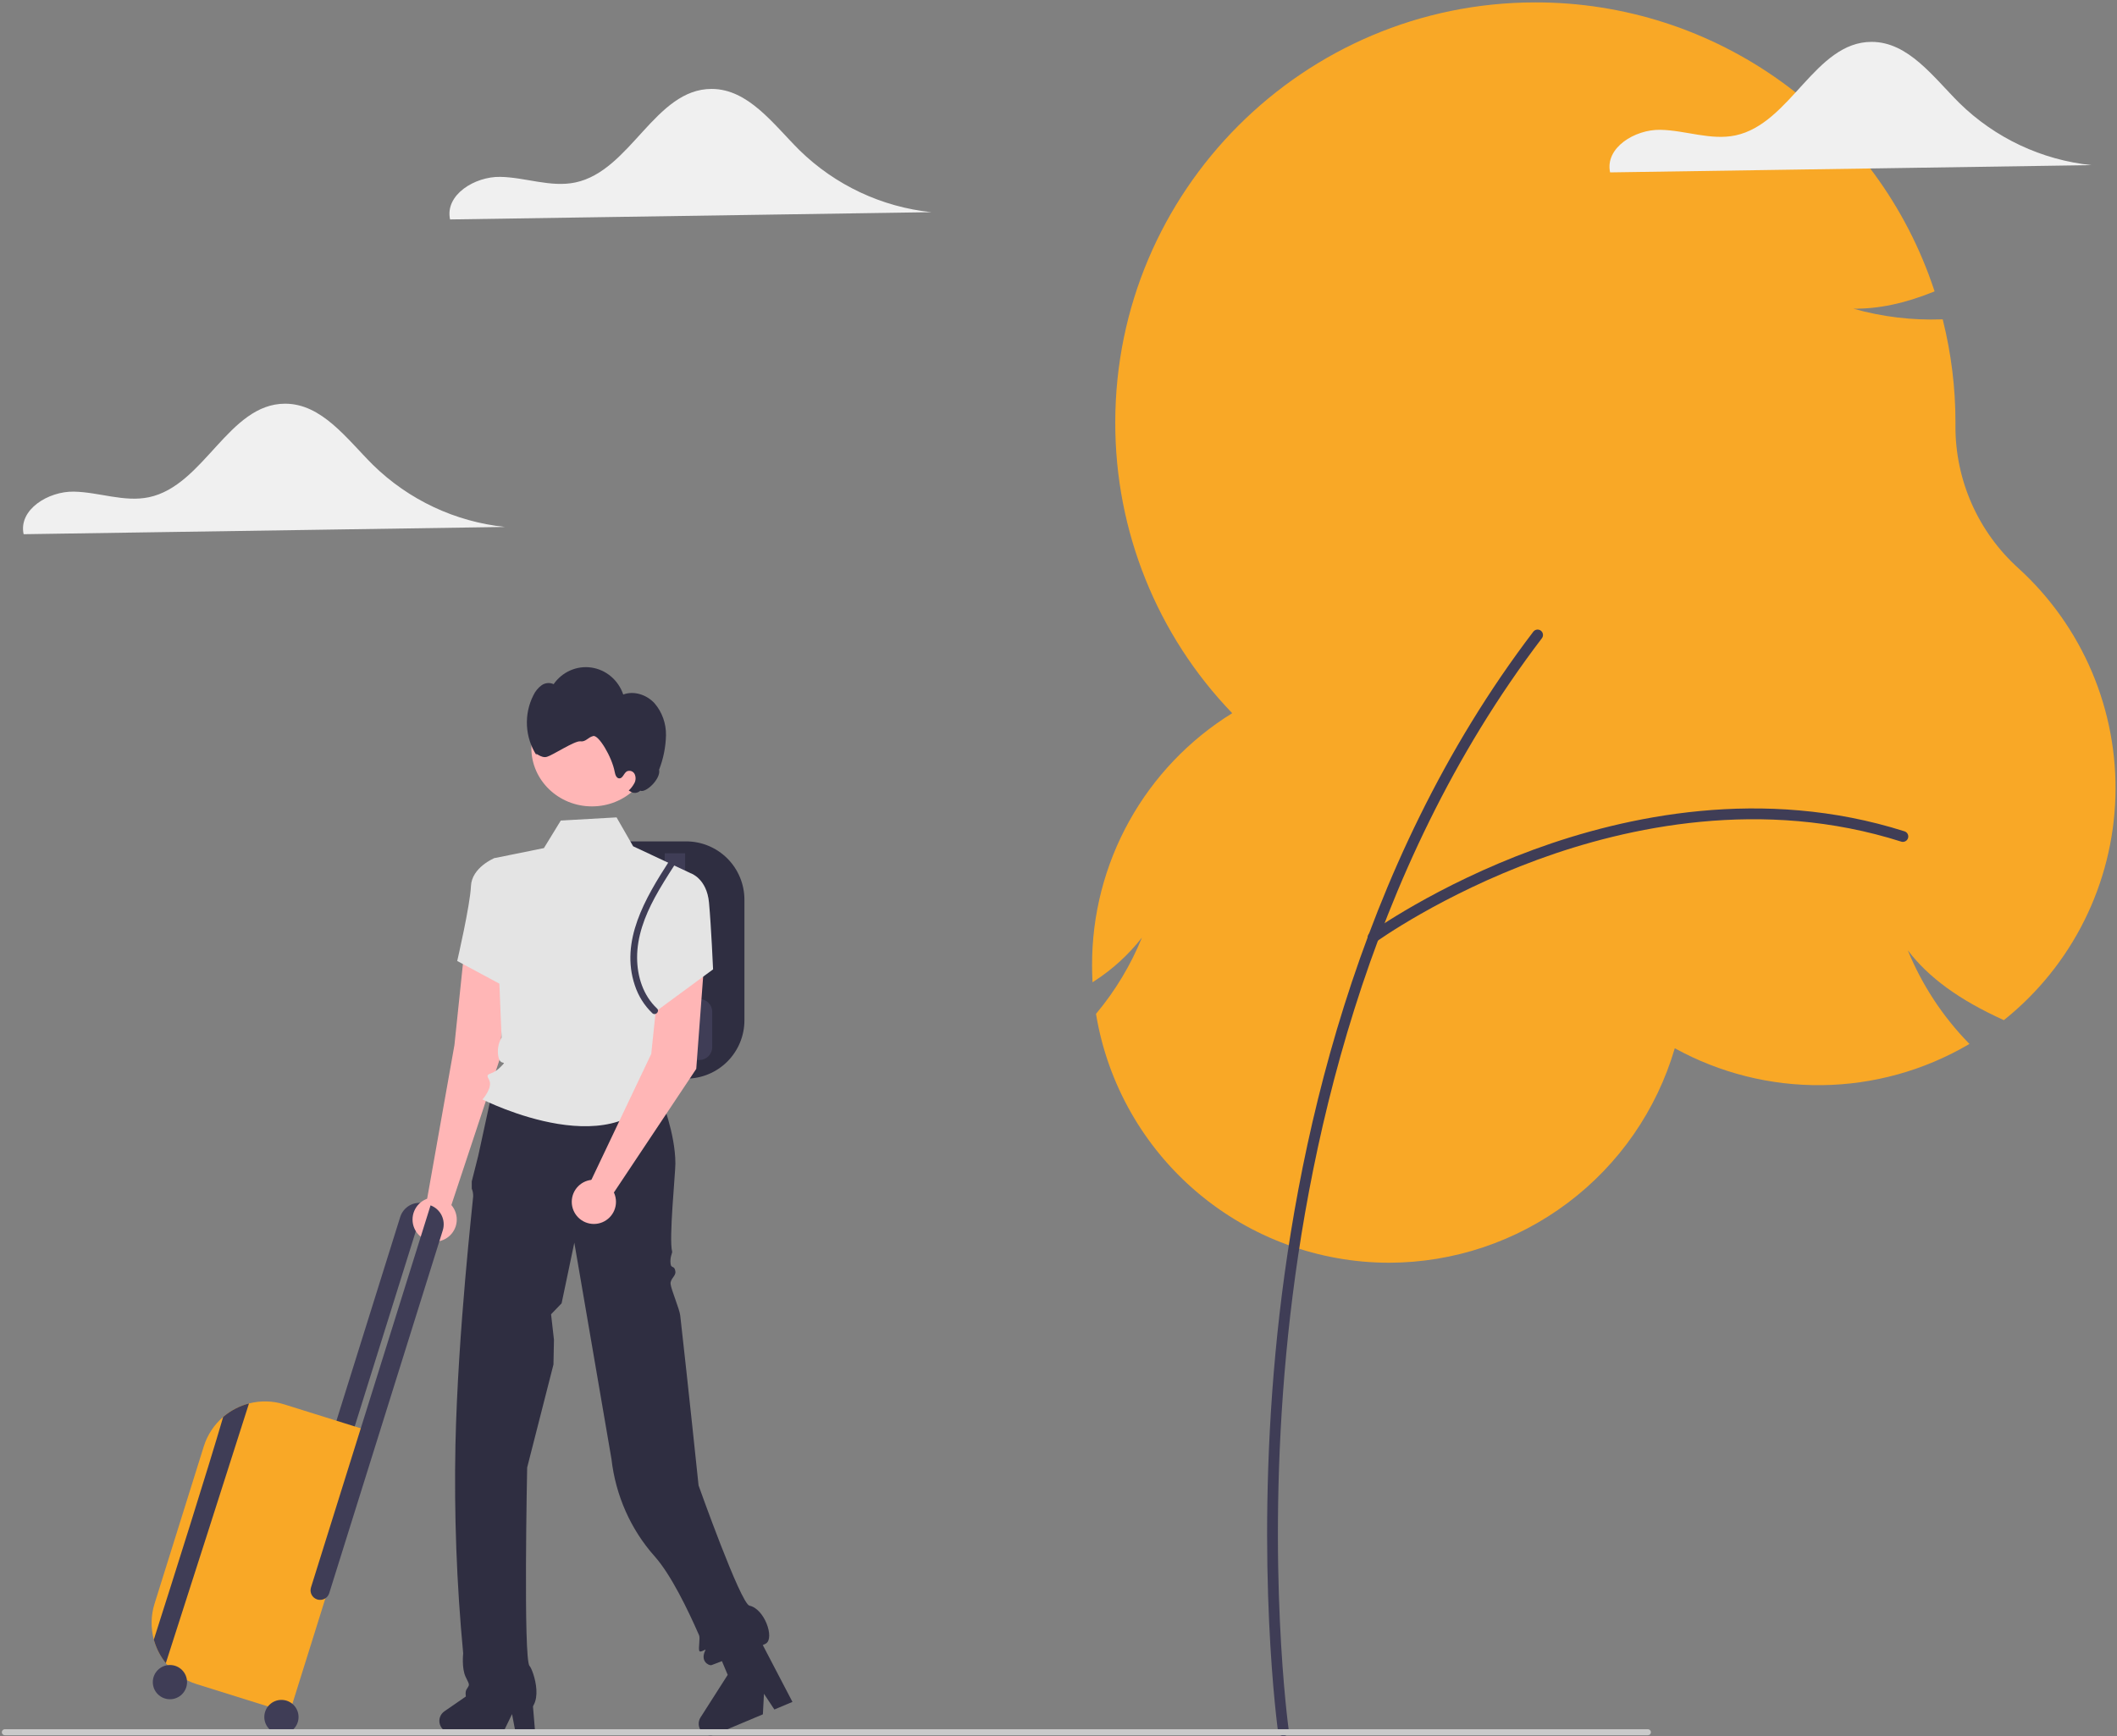 <svg viewBox="0 0 834 684" fill="none" xmlns="http://www.w3.org/2000/svg">
<rect x="0" y="0" width="834" height="684" fill="#808080" stroke="none"/>
<g clipPath="url(#clip0_31_10959)">
<path d="M112.315 159.03C90.039 159.039 80.469 191.294 58.67 195.877C48.933 197.925 38.999 193.849 29.052 193.673C19.104 193.497 7.205 200.72 9.307 210.444L198.956 207.585C179.354 205.55 161.018 196.937 146.936 183.149C136.657 172.926 126.811 159.024 112.315 159.03Z" fill="#F0F0F0"/>
<path d="M547.303 497.443C519.591 497.44 492.778 487.61 471.631 469.7C450.484 451.79 436.374 426.961 431.809 399.628L431.772 399.402L431.918 399.226C439.409 390.256 445.464 380.179 449.868 369.354C444.627 376.071 438.297 381.861 431.14 386.483L430.406 386.972L430.364 386.091C430.27 384.151 430.223 382.224 430.223 380.363C430.158 360.454 435.199 340.862 444.866 323.457C454.533 306.053 468.502 291.418 485.438 280.952C455.8 250.196 439.278 209.124 439.364 166.412C439.364 75.174 513.607 0.945 604.864 0.945C639.658 0.896 673.579 11.832 701.793 32.192C730.007 52.553 751.074 81.301 761.991 114.338L762.139 114.782L761.704 114.958C750.437 119.52 740.067 121.712 730.148 121.605C741.452 124.806 753.186 126.225 764.927 125.81L765.331 125.796L765.429 126.189C768.709 139.345 770.367 152.853 770.364 166.412C770.364 166.902 770.362 167.391 770.358 167.879C770.326 178.422 772.516 188.854 776.786 198.493C781.056 208.133 787.309 216.765 795.138 223.826C807.646 235.205 817.54 249.159 824.139 264.727C830.739 280.296 833.887 297.109 833.368 314.01C832.849 330.912 828.675 347.5 821.132 362.634C813.59 377.768 802.858 391.088 789.676 401.678L789.436 401.871L789.156 401.744C771.846 393.89 759.791 385.123 751.581 374.36C757.132 387.913 765.226 400.279 775.426 410.79L775.87 411.248L775.32 411.57C757.822 421.762 737.983 427.246 717.735 427.486C697.487 427.727 677.522 422.717 659.788 412.944C652.665 437.279 637.862 458.658 617.588 473.887C597.315 489.117 572.659 497.38 547.303 497.443Z" fill="#F9A826"/>
<path d="M505.592 683.935C505.08 683.935 504.585 683.75 504.199 683.414C503.813 683.078 503.56 682.615 503.488 682.108C503.398 681.473 494.546 617.63 502.496 532.779C509.838 454.418 533.417 341.55 604.049 248.853C604.218 248.631 604.43 248.444 604.671 248.303C604.913 248.162 605.179 248.07 605.456 248.033C605.733 247.995 606.015 248.013 606.285 248.084C606.556 248.156 606.809 248.279 607.031 248.449C607.254 248.618 607.441 248.83 607.581 249.071C607.722 249.313 607.813 249.58 607.85 249.857C607.888 250.134 607.87 250.416 607.798 250.686C607.727 250.956 607.603 251.21 607.433 251.432C537.411 343.328 514.022 455.368 506.732 533.176C498.828 617.533 507.611 680.878 507.7 681.508C507.743 681.81 507.72 682.118 507.634 682.41C507.547 682.702 507.399 682.973 507.199 683.203C506.999 683.433 506.752 683.617 506.475 683.744C506.198 683.87 505.896 683.935 505.592 683.935Z" fill="#3F3D56"/>
<path d="M540.9 371.424C540.451 371.424 540.013 371.282 539.649 371.018C539.286 370.754 539.015 370.382 538.876 369.955C538.737 369.528 538.737 369.067 538.875 368.64C539.014 368.212 539.285 367.84 539.648 367.576C539.904 367.39 565.744 348.771 604.373 334.627C640.083 321.554 694.385 309.701 750.289 327.493C750.555 327.578 750.802 327.714 751.016 327.894C751.23 328.074 751.406 328.295 751.535 328.543C751.663 328.791 751.742 329.062 751.765 329.341C751.789 329.619 751.757 329.9 751.673 330.166C751.588 330.432 751.452 330.679 751.271 330.893C751.091 331.107 750.87 331.283 750.622 331.411C750.374 331.539 750.102 331.617 749.824 331.641C749.545 331.664 749.265 331.632 748.999 331.547C694.241 314.121 640.923 325.777 605.836 338.623C567.758 352.565 542.401 370.835 542.149 371.017C541.786 371.282 541.349 371.424 540.9 371.424Z" fill="#3F3D56"/>
<path d="M111.805 625.964L118.993 628.214L167.225 474.088C165.253 473.586 163.163 473.858 161.385 474.849C159.608 475.84 158.277 477.474 157.666 479.415L111.805 625.964Z" fill="#3F3D56"/>
<path d="M270.325 424.916H238.528V331.455H270.325C276.408 331.462 282.24 333.881 286.542 338.183C290.843 342.484 293.263 348.316 293.27 354.4V401.971C293.263 408.055 290.843 413.887 286.542 418.188C282.24 422.49 276.408 424.909 270.325 424.916Z" fill="#2F2E41"/>
<path d="M265.899 374.848C264.837 374.846 263.819 374.424 263.068 373.673C262.317 372.922 261.895 371.904 261.894 370.842V336.128H269.905V370.842C269.903 371.904 269.481 372.922 268.73 373.673C267.979 374.424 266.961 374.846 265.899 374.848Z" fill="#3F3D56"/>
<path d="M275.529 417.573H252.264C250.923 417.571 249.637 417.038 248.69 416.09C247.742 415.142 247.208 413.856 247.207 412.516V398.597C247.208 397.256 247.742 395.971 248.69 395.023C249.637 394.075 250.923 393.541 252.264 393.54H275.529C276.87 393.541 278.155 394.075 279.103 395.023C280.051 395.971 280.584 397.256 280.586 398.597V412.516C280.584 413.856 280.051 415.142 279.103 416.09C278.155 417.038 276.87 417.571 275.529 417.573Z" fill="#3F3D56"/>
<path d="M204.969 661.872H194.078L188.897 619.865H204.971L204.969 661.872Z" fill="#FFB6B6"/>
<path d="M210.829 682.552H203.101L201.721 675.255L198.188 682.552H177.692C176.709 682.552 175.752 682.238 174.961 681.656C174.17 681.073 173.585 680.253 173.293 679.315C173 678.377 173.015 677.371 173.336 676.442C173.656 675.513 174.265 674.711 175.073 674.153L191.441 662.848V655.472L208.658 656.5L210.829 682.552Z" fill="#2F2E41"/>
<path d="M298.774 653.652L288.734 657.873L267.675 621.158L282.493 614.929L298.774 653.652Z" fill="#FFB6B6"/>
<path d="M312.19 670.445L305.066 673.44L300.967 667.249L300.538 675.344L281.644 683.289C280.738 683.67 279.734 683.751 278.779 683.521C277.824 683.291 276.967 682.762 276.334 682.011C275.701 681.259 275.325 680.325 275.26 679.345C275.195 678.365 275.446 677.389 275.975 676.561L286.681 659.796L283.822 652.997L300.091 647.271L312.19 670.445Z" fill="#2F2E41"/>
<path d="M199.88 375.775L196.759 417.586L176.061 480.028L167.748 475.196L179.026 411.692L182.856 375.058L199.88 375.775Z" fill="#FFB6B6"/>
<path d="M171.233 489.135C176.044 489.135 179.944 485.235 179.944 480.423C179.944 475.612 176.044 471.712 171.233 471.712C166.421 471.712 162.521 475.612 162.521 480.423C162.521 485.235 166.421 489.135 171.233 489.135Z" fill="#FFB6B6"/>
<path d="M193.709 430.911L259.96 433.347L260.421 432.642C260.421 432.642 266.072 446.496 266.072 458.371C266.072 462.319 263.459 488.142 264.787 493.028C264.953 493.636 263.816 495.125 264.189 497.954C264.431 499.79 265.765 498.378 266.072 500.923C266.293 502.749 263.943 503.758 264.189 505.871C264.457 508.179 267.689 515.656 267.98 518.224C271.078 545.562 275.202 585.167 275.202 585.167C275.202 585.167 291.766 631.779 295.27 632.537C301.151 633.807 305.122 645.043 301.863 647.38C300.311 648.493 280.252 655.978 280.252 655.978C279.15 656.188 275.702 654.371 277.899 650.074C278.303 649.283 275.892 651.296 275.491 650.349C275.065 649.342 275.901 645.335 275.413 644.217C271.03 634.179 264.299 620.27 257.921 613.127C248.497 602.574 242.529 589.133 240.888 574.766L226.259 489.538L221.245 513.438L217.096 517.746L218.234 527.789L218.038 537.537L207.678 578.11C207.678 578.11 206.124 653.88 208.619 656.286C209.971 657.59 215.706 673.641 204.852 675.088L185.131 673.49C185.131 673.49 182.474 667.607 183.803 665.513C185.131 663.419 185.052 663.99 183.431 660.564C181.81 657.137 182.474 651.331 182.474 651.331C179.891 624.044 178.872 596.619 179.422 569.203C180.411 524.175 186.402 472.446 186.402 471.392C186.452 470.314 186.263 469.239 185.85 468.252V465.409L188.394 455.339L193.709 430.911Z" fill="#2F2E41"/>
<path d="M272.067 343.985L249.431 333.386L242.897 322L220.926 323.246L214.278 334.099L194.722 338.061L197.596 408.743C196.316 410.959 195.859 413.557 196.308 416.077C196.994 420.507 200.478 417.022 196.994 420.507C193.509 423.992 190.882 422.24 192.631 425.294C194.38 428.348 190.079 433.108 190.079 433.108C190.079 433.108 245.709 461.443 261.425 425.294C261.425 425.294 264.523 414.72 259.289 392.568C254.055 370.415 272.067 343.985 272.067 343.985Z" fill="#E4E4E4"/>
<path d="M201.149 342.562L194.722 338.061C194.722 338.061 185.832 341.71 185.533 349.093C185.233 356.477 180.123 378.572 180.123 378.572L200.417 389.481L201.149 342.562Z" fill="#E4E4E4"/>
<path d="M277.413 379.26L274.293 421.07L239.655 473.059L231.343 468.227L256.559 415.177L260.389 378.543L277.413 379.26Z" fill="#FFB6B6"/>
<path d="M261.479 346.349L272.067 343.985C272.067 343.985 278.447 346.023 279.319 355.605C280.19 365.188 280.92 381.866 280.92 381.866L258.7 398.207L253.184 374.771L261.479 346.349Z" fill="#E4E4E4"/>
<path d="M233.956 482.166C238.768 482.166 242.668 478.266 242.668 473.454C242.668 468.643 238.768 464.743 233.956 464.743C229.145 464.743 225.245 468.643 225.245 473.454C225.245 478.266 229.145 482.166 233.956 482.166Z" fill="#FFB6B6"/>
<path d="M233.2 317.669C220.018 317.669 209.333 307.37 209.333 294.666C209.333 281.963 220.018 271.664 233.2 271.664C246.382 271.664 257.068 281.963 257.068 294.666C257.068 307.37 246.382 317.669 233.2 317.669Z" fill="#FFB6B6"/>
<path d="M257.821 276.999C254.712 273.664 249.747 272.019 245.531 273.602C244.588 270.822 242.923 268.362 240.718 266.49C238.512 264.617 235.85 263.404 233.021 262.983C230.193 262.561 227.306 262.948 224.676 264.099C222.046 265.251 219.773 267.124 218.105 269.515C217.342 269.162 216.503 269.018 215.67 269.097C214.838 269.176 214.039 269.475 213.351 269.965C211.986 270.966 210.886 272.303 210.152 273.855C208.259 277.561 207.376 281.726 207.598 285.908C207.82 290.089 209.139 294.131 211.413 297.602C210.507 295.716 213.055 298.963 215.538 298.113C217.672 297.537 226.434 291.748 228.621 292.04C230.807 292.333 231.516 290.516 233.655 289.965C235.75 289.275 241.099 298.199 242.17 304.103C242.374 305.222 242.867 306.612 243.971 306.638C245.332 306.669 245.739 304.662 246.886 303.908C247.427 303.625 248.054 303.569 248.634 303.752C249.214 303.935 249.702 304.343 249.996 304.89C250.264 305.452 250.398 306.072 250.387 306.699C250.376 307.325 250.219 307.939 249.931 308.491C249.345 309.587 248.59 310.578 247.697 311.426L248.291 311.763C248.877 312.195 249.589 312.403 250.307 312.353C251.026 312.303 251.704 311.997 252.228 311.487C254.439 312.516 260.454 306.718 259.656 303.21C261.335 298.91 262.254 294.335 262.368 289.702C262.46 285.028 260.836 280.491 257.821 276.999Z" fill="#2F2E41"/>
<path d="M258.827 397.277C253.372 392.144 251.027 384.695 250.99 377.339C250.947 368.938 253.988 360.959 257.92 353.654C260.299 349.237 263.009 345.009 265.721 340.792C266.633 339.373 264.372 338.061 263.464 339.472C254.289 353.743 244.186 370.645 250.102 388.182C251.46 392.34 253.822 396.099 256.979 399.125C258.204 400.277 260.055 398.433 258.827 397.277Z" fill="#3F3D56"/>
<path d="M111.944 553.23C107.449 551.812 102.645 551.692 98.085 552.882C98.074 552.888 98.066 552.885 98.056 552.891C94.522 553.809 91.227 555.479 88.396 557.786C88.231 557.918 88.075 558.054 87.919 558.189C84.332 561.265 81.684 565.29 80.278 569.801L60.883 631.775C59.441 636.362 59.342 641.267 60.599 645.908C60.675 646.169 60.752 646.429 60.828 646.69C61.769 649.765 63.284 652.634 65.293 655.146C65.306 655.159 65.316 655.174 65.323 655.19C68.459 659.083 72.682 661.956 77.455 663.441L114.032 674.888L148.522 564.676L111.944 553.23Z" fill="#F9A826"/>
<path d="M169.621 474.838L122.513 625.37C122.365 625.842 122.312 626.338 122.355 626.831C122.399 627.324 122.54 627.804 122.769 628.242C122.998 628.68 123.312 629.069 123.691 629.387C124.071 629.704 124.509 629.943 124.982 630.091C125.454 630.239 125.951 630.292 126.443 630.248C126.936 630.204 127.415 630.063 127.854 629.833C128.292 629.604 128.681 629.29 128.998 628.91C129.315 628.53 129.554 628.091 129.701 627.619L174.438 484.664C175.043 482.721 174.881 480.619 173.985 478.792C173.09 476.964 171.528 475.549 169.621 474.838Z" fill="#3F3D56"/>
<path d="M110.869 683.145C114.594 683.145 117.613 680.126 117.613 676.401C117.613 672.676 114.594 669.657 110.869 669.657C107.144 669.657 104.125 672.676 104.125 676.401C104.125 680.126 107.144 683.145 110.869 683.145Z" fill="#3F3D56"/>
<path d="M66.944 669.399C70.669 669.399 73.689 666.38 73.689 662.655C73.689 658.93 70.669 655.911 66.944 655.911C63.22 655.911 60.2 658.93 60.2 662.655C60.2 666.38 63.22 669.399 66.944 669.399Z" fill="#3F3D56"/>
<path d="M98.085 552.882C91.1 574.783 72.802 632.05 65.323 655.19C65.316 655.174 65.306 655.159 65.293 655.146C63.284 652.634 61.769 649.765 60.828 646.69C60.752 646.429 60.676 646.169 60.599 645.908C68.618 620.762 82.047 578.351 87.919 558.189C88.075 558.054 88.231 557.918 88.396 557.786C91.227 555.479 94.522 553.809 98.056 552.891C98.066 552.885 98.074 552.888 98.085 552.882Z" fill="#3F3D56"/>
<path d="M649.195 683.586H1.904C1.589 683.585 1.287 683.459 1.064 683.236C0.842 683.012 0.717 682.71 0.717 682.395C0.717 682.08 0.842 681.777 1.064 681.554C1.287 681.331 1.589 681.205 1.904 681.204H649.195C649.511 681.205 649.813 681.331 650.035 681.554C650.258 681.777 650.383 682.08 650.383 682.395C650.383 682.71 650.258 683.012 650.035 683.236C649.813 683.459 649.511 683.585 649.195 683.586Z" fill="#CACACA"/>
<path d="M314.935 59.149C304.657 48.927 294.81 35.025 280.314 35.03C258.038 35.039 248.469 67.294 226.669 71.878C216.933 73.925 206.999 69.85 197.051 69.674C187.103 69.497 175.204 76.72 177.306 86.445L366.956 83.586C347.353 81.55 329.017 72.937 314.935 59.149Z" fill="#F0F0F0"/>
<path d="M737.313 16.496C715.036 16.505 705.467 48.76 683.667 53.343C673.931 55.39 663.997 51.315 654.049 51.139C644.102 50.962 632.203 58.185 634.305 67.91L823.954 65.051C804.351 63.016 786.015 54.402 771.934 40.614C761.655 30.392 751.809 16.49 737.313 16.496Z" fill="#F0F0F0"/>
</g>
<defs>
<clipPath id="clip0_31_10959">
<rect width="832.71" height="682.99" fill="white" transform="translate(0.713 0.945)"/>
</clipPath>
</defs>
</svg>

